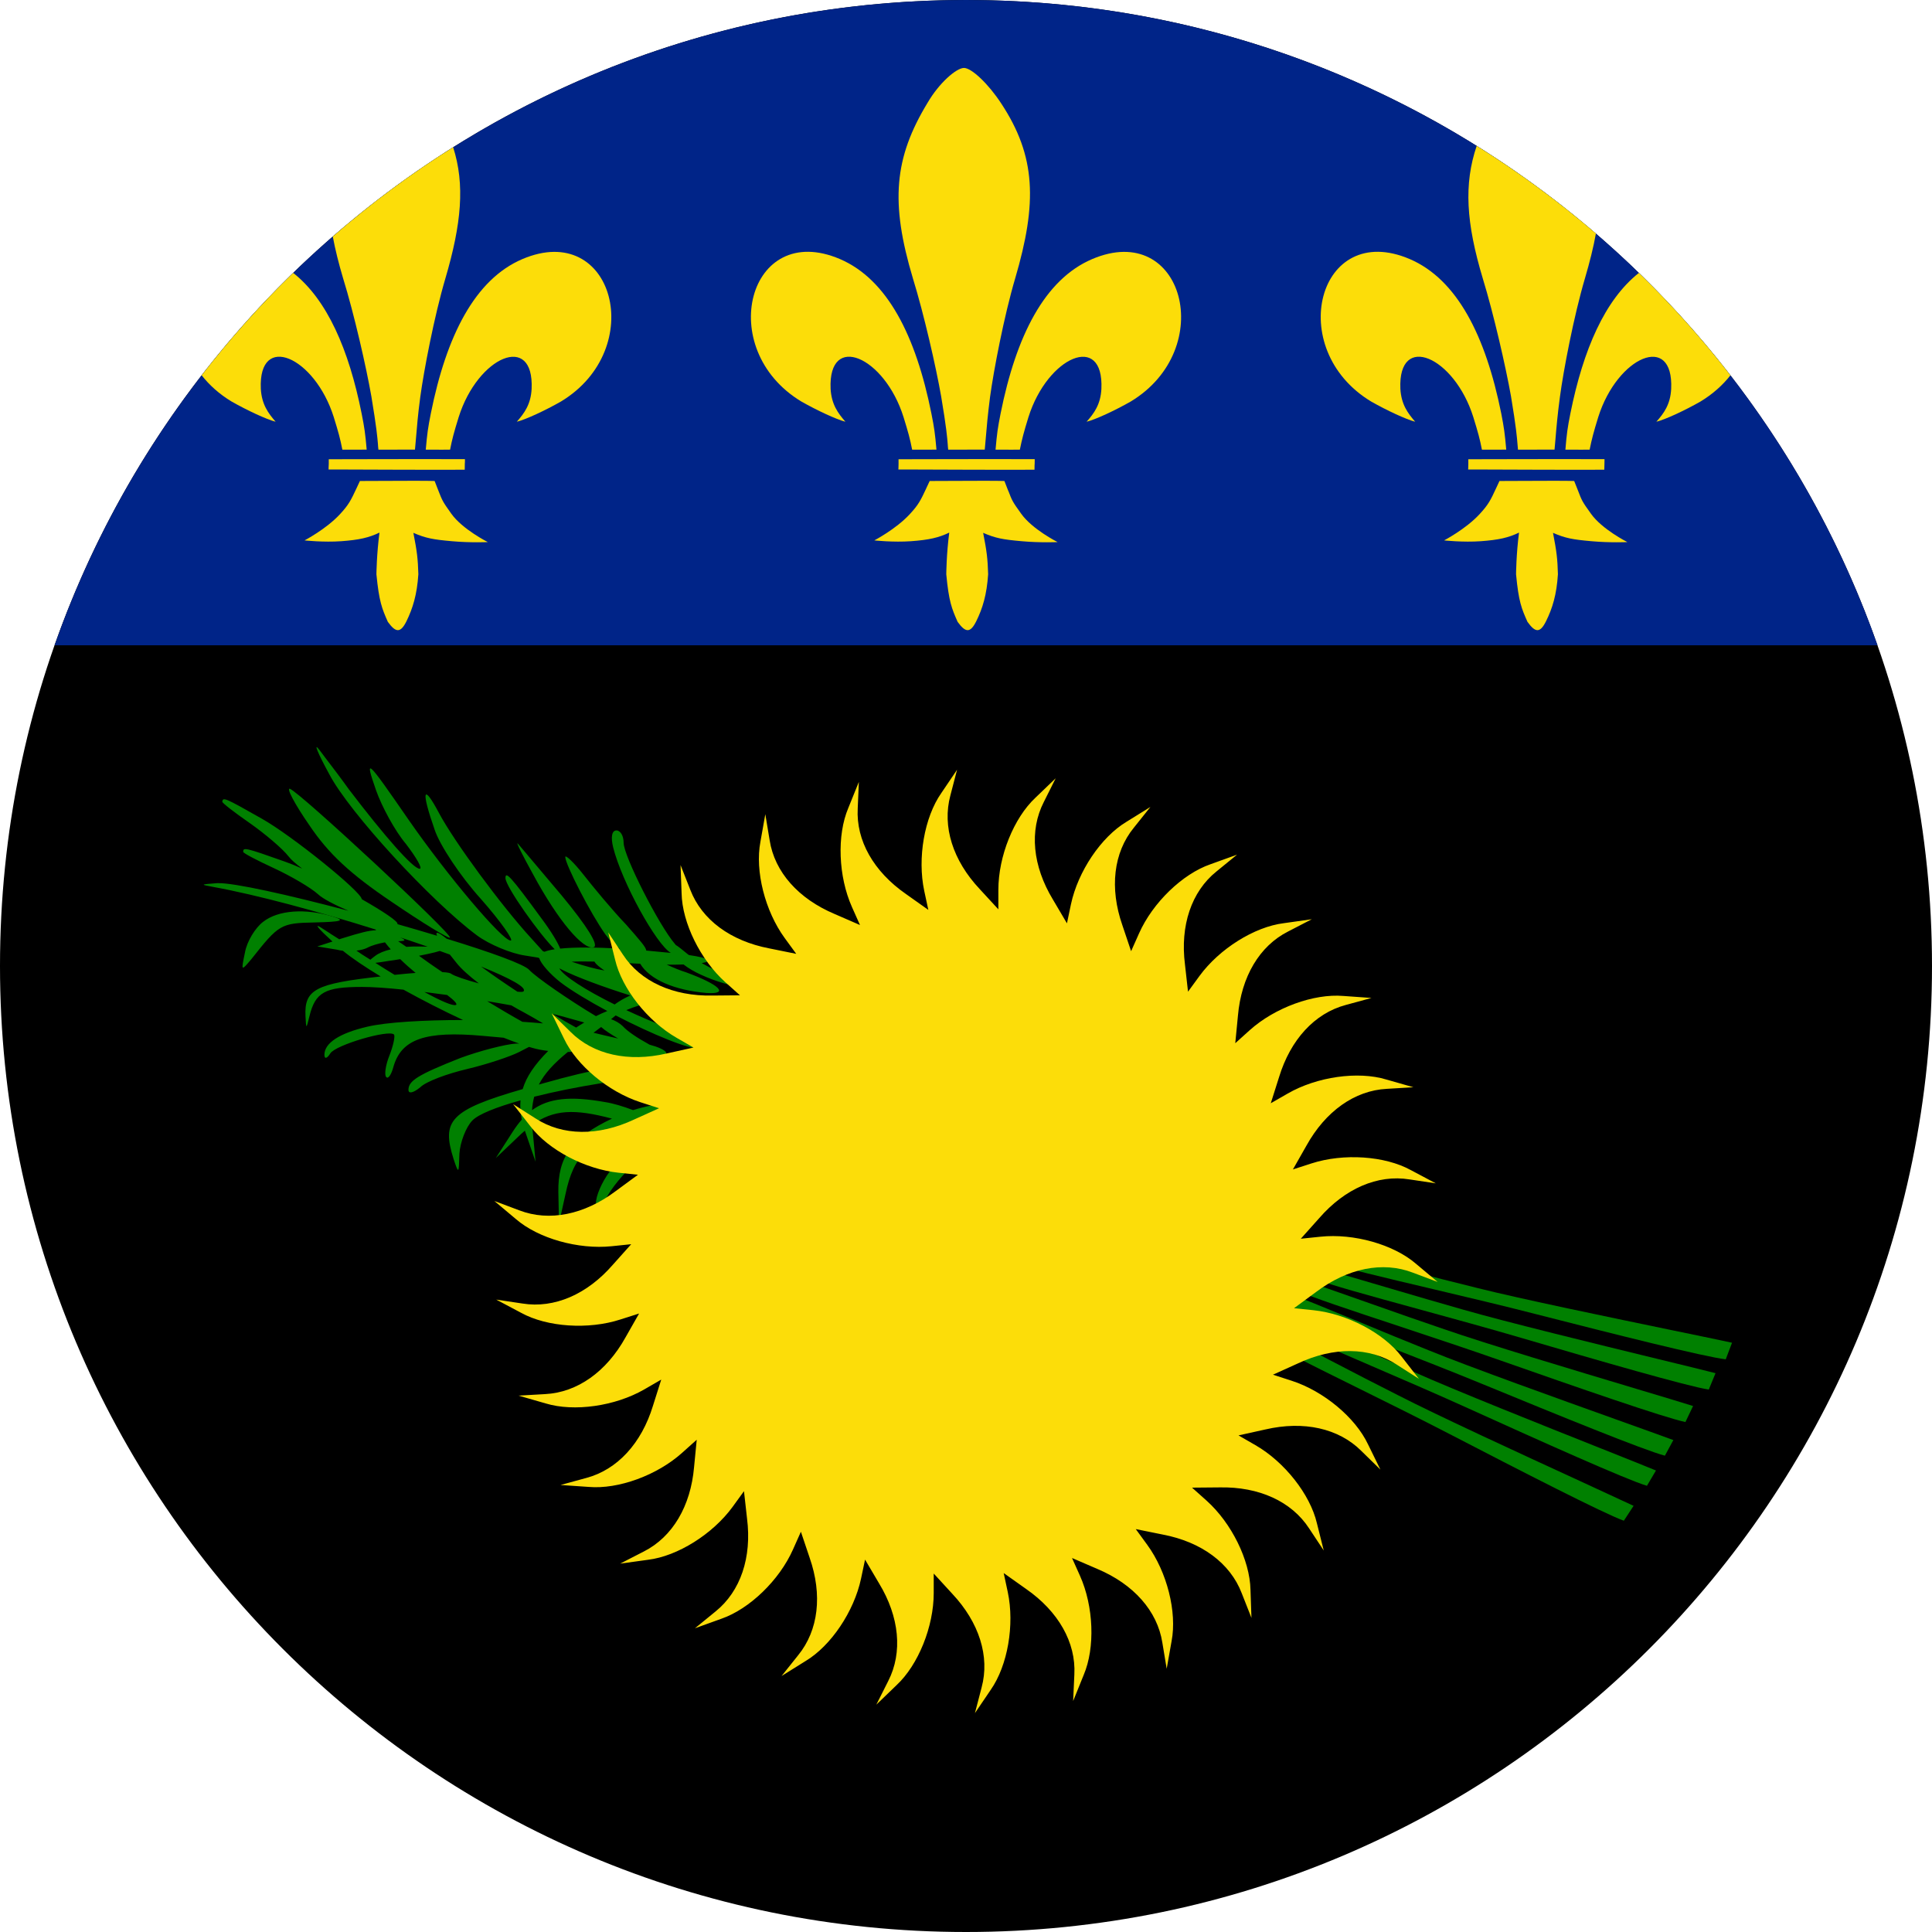 <svg width="24" height="24" viewBox="0 0 24 24" fill="none" xmlns="http://www.w3.org/2000/svg">
<g clip-path="url(#clip0_1_746)">
<path d="M12 24C18.627 24 24 18.627 24 12C24 5.373 18.627 0 12 0C5.373 0 0 5.373 0 12C0 18.627 5.373 24 12 24Z" fill="black"/>
<path fill-rule="evenodd" clip-rule="evenodd" d="M8.775 12.335C8.375 12.3 8.07 12.168 7.953 11.972C7.925 11.971 7.897 11.97 7.868 11.968C7.795 11.963 7.727 11.96 7.664 11.956C7.672 11.962 7.679 11.969 7.687 11.976C7.743 12.041 7.881 12.13 7.986 12.187C8.01 12.201 8.032 12.215 8.052 12.23C8.103 12.253 8.153 12.277 8.201 12.301C8.233 12.307 8.261 12.316 8.283 12.33C8.34 12.366 8.375 12.387 8.381 12.401C8.46 12.45 8.51 12.491 8.508 12.514C8.508 12.545 8.336 12.511 8.102 12.447C8.005 12.467 7.884 12.504 7.78 12.548C7.925 12.616 8.081 12.684 8.239 12.746C8.627 12.892 8.765 12.981 8.676 13.014C8.584 13.049 8.101 12.848 7.648 12.614C7.632 12.628 7.612 12.644 7.591 12.661C7.641 12.678 7.694 12.707 7.735 12.746C7.792 12.811 7.929 12.9 8.034 12.957C8.046 12.964 8.057 12.97 8.068 12.977C8.174 13.005 8.255 13.042 8.272 13.07C8.345 13.184 7.528 13.176 7.318 13.062C7.308 13.056 7.296 13.05 7.283 13.044L7.26 13.048C7.203 13.06 7.131 13.067 7.054 13.068C6.879 13.211 6.763 13.337 6.694 13.473C6.704 13.47 6.714 13.467 6.725 13.464C7.444 13.261 7.703 13.229 7.767 13.334C7.792 13.375 7.662 13.432 7.468 13.456C7.163 13.505 6.878 13.563 6.636 13.624C6.622 13.677 6.613 13.732 6.609 13.791C6.817 13.639 7.087 13.614 7.514 13.69C7.618 13.706 7.743 13.744 7.864 13.79C8.162 13.698 8.544 13.658 8.544 13.73C8.544 13.744 8.358 13.819 8.11 13.901C8.239 13.97 8.324 14.036 8.303 14.068C8.295 14.079 8.118 14.04 7.884 13.976C7.31 14.172 7.124 14.358 7.025 14.833L6.944 15.198L6.936 14.809C6.929 14.376 7.097 14.135 7.602 13.896C7.133 13.771 6.877 13.782 6.61 13.974C6.612 14.001 6.615 14.03 6.618 14.059L6.653 14.431L6.526 14.063C6.524 14.057 6.522 14.052 6.52 14.046C6.49 14.071 6.46 14.099 6.429 14.129L6.159 14.386L6.369 14.059C6.405 14.003 6.443 13.952 6.482 13.908C6.465 13.824 6.459 13.745 6.466 13.669C6.162 13.754 5.945 13.841 5.869 13.918C5.788 13.999 5.715 14.194 5.707 14.332L5.707 14.334C5.699 14.583 5.699 14.59 5.634 14.396C5.485 13.923 5.585 13.791 6.493 13.529C6.539 13.375 6.642 13.224 6.81 13.055C6.738 13.047 6.67 13.034 6.613 13.017C6.599 13.013 6.586 13.009 6.572 13.005L6.448 13.069C6.335 13.126 6.044 13.223 5.802 13.28C5.559 13.337 5.293 13.434 5.22 13.507C5.131 13.58 5.074 13.588 5.074 13.539C5.074 13.426 5.188 13.353 5.721 13.142C5.963 13.053 6.278 12.972 6.408 12.964H6.45C6.389 12.942 6.324 12.918 6.256 12.891C6.172 12.883 6.085 12.875 6.001 12.868C5.282 12.803 4.983 12.908 4.886 13.257C4.862 13.346 4.822 13.411 4.797 13.378C4.773 13.354 4.789 13.232 4.838 13.111C4.886 12.989 4.911 12.868 4.894 12.851C4.83 12.787 4.167 12.981 4.103 13.086C4.062 13.151 4.03 13.159 4.03 13.103C4.03 12.957 4.216 12.835 4.563 12.754C4.798 12.698 5.267 12.671 5.752 12.671C5.503 12.555 5.247 12.424 5.012 12.294C4.803 12.272 4.624 12.26 4.498 12.26C4.038 12.26 3.917 12.325 3.844 12.624C3.824 12.706 3.814 12.747 3.807 12.746C3.802 12.745 3.799 12.705 3.795 12.624C3.779 12.293 3.916 12.219 4.729 12.13C4.537 12.014 4.373 11.904 4.26 11.811C4.234 11.808 4.208 11.803 4.185 11.797L3.942 11.757L4.13 11.696C3.958 11.539 3.892 11.462 3.991 11.525C4.019 11.543 4.058 11.568 4.103 11.597L4.103 11.598C4.137 11.619 4.175 11.643 4.214 11.668L4.265 11.652C4.471 11.588 4.582 11.558 4.671 11.556C4.669 11.553 4.667 11.55 4.666 11.547C3.961 11.325 3.198 11.118 2.656 11.019C2.481 10.987 2.486 10.987 2.696 10.971L2.705 10.971C2.902 10.964 3.588 11.118 4.329 11.314C4.162 11.243 4.01 11.165 3.95 11.108C3.861 11.027 3.611 10.881 3.401 10.784C3.191 10.687 3.021 10.598 3.021 10.582C3.021 10.525 3.037 10.525 3.538 10.703C3.599 10.724 3.673 10.754 3.754 10.79C3.676 10.732 3.614 10.678 3.585 10.639C3.511 10.543 3.29 10.356 3.1 10.223C2.91 10.091 2.758 9.974 2.761 9.958C2.771 9.902 2.786 9.905 3.249 10.168C3.623 10.377 4.489 11.077 4.494 11.17C4.757 11.32 4.957 11.452 4.937 11.48C5.106 11.528 5.272 11.577 5.429 11.624C5.404 11.566 5.443 11.576 5.548 11.661C6.093 11.828 6.514 11.979 6.575 12.049C6.66 12.141 7.069 12.423 7.403 12.623C7.453 12.598 7.501 12.577 7.543 12.56L7.544 12.559C7.315 12.436 7.101 12.308 6.963 12.203C6.83 12.099 6.717 11.968 6.699 11.903C6.694 11.9 6.689 11.898 6.684 11.896L6.522 11.87C6.352 11.846 6.077 11.733 5.924 11.619C5.358 11.198 4.34 10.095 4.09 9.617C3.944 9.349 3.888 9.211 3.969 9.317C3.989 9.344 4.018 9.382 4.05 9.425C4.134 9.534 4.245 9.681 4.332 9.803C4.777 10.387 5.132 10.792 5.213 10.792C5.253 10.792 5.173 10.654 5.043 10.484C4.906 10.322 4.744 10.022 4.672 9.819C4.526 9.398 4.55 9.422 5.076 10.184C5.56 10.881 6.239 11.684 6.344 11.684C6.385 11.684 6.223 11.449 5.972 11.165C5.722 10.889 5.463 10.5 5.399 10.306C5.229 9.819 5.253 9.722 5.455 10.103C5.641 10.452 6.223 11.246 6.603 11.66L6.744 11.816C6.746 11.817 6.749 11.818 6.752 11.819C6.756 11.82 6.76 11.822 6.764 11.823C6.796 11.81 6.838 11.8 6.891 11.792C6.708 11.616 6.279 11.012 6.279 10.908C6.279 10.819 6.337 10.876 6.728 11.411C6.846 11.569 6.93 11.709 6.959 11.784C7.132 11.766 7.384 11.766 7.701 11.784C7.637 11.746 7.578 11.687 7.523 11.611C7.337 11.352 7.022 10.736 7.022 10.646C7.022 10.614 7.127 10.711 7.248 10.865C7.369 11.019 7.603 11.303 7.781 11.489C7.953 11.685 8.029 11.771 8.027 11.808C8.1 11.815 8.177 11.822 8.256 11.83C8.283 11.832 8.309 11.835 8.333 11.837C8.152 11.732 7.725 10.958 7.617 10.527C7.585 10.397 7.601 10.316 7.658 10.316C7.706 10.316 7.747 10.381 7.747 10.47C7.747 10.632 8.183 11.492 8.385 11.727C8.389 11.731 8.393 11.736 8.396 11.74C8.422 11.754 8.466 11.79 8.538 11.849C8.544 11.854 8.551 11.859 8.558 11.864C8.818 11.902 8.856 11.941 8.717 11.964C8.825 12.025 8.954 12.088 9.07 12.134C9.319 12.231 9.354 12.264 9.221 12.259C9.108 12.255 8.884 12.191 8.709 12.109C8.624 12.071 8.549 12.026 8.491 11.981C8.43 11.983 8.361 11.984 8.283 11.983C8.361 12.019 8.445 12.054 8.524 12.079C8.934 12.229 9.069 12.355 8.775 12.335ZM7.101 11.947C7.253 11.998 7.409 12.04 7.509 12.056C7.448 12.015 7.403 11.978 7.388 11.951C7.387 11.95 7.386 11.949 7.386 11.948C7.385 11.947 7.384 11.946 7.384 11.945C7.264 11.942 7.171 11.943 7.101 11.947ZM6.979 12.045C7.165 12.14 7.513 12.267 7.83 12.366C7.76 12.397 7.691 12.437 7.635 12.478C7.273 12.299 7 12.124 6.948 12.029L6.979 12.045ZM6.979 12.624C7.085 12.654 7.178 12.68 7.258 12.702C7.224 12.722 7.19 12.743 7.157 12.765C7.065 12.715 6.966 12.657 6.864 12.595C6.905 12.605 6.943 12.615 6.979 12.624ZM6.504 12.574C6.593 12.622 6.674 12.67 6.746 12.713C6.665 12.706 6.579 12.699 6.489 12.693C6.356 12.619 6.207 12.531 6.052 12.437C6.155 12.454 6.255 12.471 6.352 12.489C6.403 12.519 6.454 12.548 6.504 12.574ZM4.972 11.915C5.031 11.973 5.097 12.032 5.163 12.086C5.082 12.092 4.994 12.1 4.902 12.11C4.826 12.064 4.746 12.014 4.663 11.961C4.703 11.957 4.759 11.948 4.833 11.936C4.876 11.931 4.923 11.923 4.972 11.915ZM5.326 11.96C5.381 11.999 5.438 12.037 5.495 12.076C5.555 12.079 5.594 12.086 5.605 12.097C5.647 12.126 5.789 12.173 5.948 12.216C5.826 12.122 5.726 12.032 5.672 11.963C5.641 11.925 5.613 11.89 5.588 11.858C5.547 11.843 5.505 11.828 5.463 11.813C5.445 11.819 5.423 11.824 5.399 11.831C5.349 11.844 5.28 11.858 5.205 11.873C5.243 11.9 5.283 11.929 5.326 11.96ZM6.502 12.316C6.495 12.323 6.468 12.323 6.427 12.319C6.266 12.213 6.11 12.105 5.976 12.007C6.337 12.153 6.552 12.269 6.502 12.316ZM4.972 11.645C5.089 11.684 5.203 11.722 5.312 11.76C5.287 11.759 5.259 11.759 5.229 11.758C5.167 11.756 5.106 11.758 5.048 11.762C5.011 11.737 4.977 11.713 4.946 11.692C5.042 11.69 5.048 11.68 4.972 11.645ZM4.822 11.756C4.832 11.768 4.843 11.78 4.854 11.793C4.772 11.813 4.706 11.84 4.664 11.872C4.637 11.892 4.615 11.909 4.601 11.922C4.567 11.901 4.533 11.879 4.498 11.857C4.476 11.841 4.452 11.825 4.428 11.809C4.482 11.803 4.531 11.79 4.564 11.773C4.615 11.745 4.7 11.721 4.782 11.706C4.795 11.722 4.808 11.738 4.822 11.756ZM5.554 12.36C5.458 12.347 5.364 12.335 5.272 12.323C5.483 12.438 5.624 12.498 5.663 12.484C5.688 12.475 5.642 12.426 5.554 12.36ZM7.466 12.759C7.437 12.781 7.405 12.805 7.373 12.829C7.477 12.854 7.583 12.88 7.679 12.901C7.591 12.85 7.514 12.8 7.47 12.76L7.466 12.759Z" fill="#008000"/>
<path d="M3.844 10.253C4.078 10.601 4.345 10.852 4.862 11.201C5.242 11.46 5.573 11.663 5.589 11.647C5.622 11.606 3.731 9.847 3.602 9.799C3.553 9.782 3.658 9.985 3.844 10.253Z" fill="#008000"/>
<path d="M6.625 10.867C6.932 11.435 7.247 11.808 7.376 11.767C7.441 11.743 7.295 11.508 6.98 11.127C6.848 10.971 6.724 10.825 6.628 10.71L6.628 10.71C6.518 10.58 6.444 10.491 6.431 10.478C6.406 10.454 6.495 10.632 6.625 10.867Z" fill="#008000"/>
<path d="M3.269 11.451C3.172 11.524 3.067 11.694 3.043 11.832C2.994 12.067 2.994 12.067 3.124 11.913C3.463 11.484 3.487 11.467 3.908 11.459C4.247 11.451 4.295 11.435 4.134 11.386C3.794 11.281 3.455 11.305 3.269 11.451Z" fill="#008000"/>
<path d="M7.572 14.556C7.475 14.686 7.403 14.856 7.403 14.945C7.403 15.051 7.443 15.026 7.556 14.84C7.645 14.694 7.798 14.524 7.895 14.451C7.995 14.381 8.042 14.349 8.037 14.334C8.032 14.321 7.99 14.321 7.912 14.321C7.815 14.321 7.669 14.418 7.572 14.556Z" fill="#008000"/>
<path d="M20.459 18.457C20.484 18.414 20.52 18.352 20.571 18.267C20.438 18.212 20.19 18.113 19.888 17.993C19.149 17.699 18.086 17.276 17.573 17.047C17.311 16.931 17.004 16.791 16.718 16.662C16.324 16.482 15.972 16.322 15.839 16.273C15.61 16.187 15.593 16.284 15.78 16.399C15.926 16.489 16.449 16.714 17.041 16.97C17.441 17.142 17.871 17.328 18.239 17.495C19.146 17.906 20.206 18.382 20.459 18.457Z" fill="#008000"/>
<path d="M17.214 16.716C16.613 16.482 16.083 16.274 15.934 16.19C15.743 16.082 15.757 15.984 15.988 16.061C16.122 16.106 16.48 16.254 16.88 16.419C17.17 16.539 17.482 16.668 17.748 16.774C18.269 16.986 19.345 17.371 20.093 17.639C20.4 17.749 20.652 17.839 20.787 17.889C20.739 17.976 20.705 18.039 20.682 18.083C20.427 18.017 19.351 17.578 18.43 17.199C18.056 17.045 17.619 16.874 17.214 16.716Z" fill="#008000"/>
<path d="M15.607 16.59C15.426 16.465 15.448 16.369 15.672 16.466C15.802 16.523 16.145 16.701 16.529 16.901C16.808 17.046 17.108 17.202 17.363 17.33C17.863 17.587 18.903 18.065 19.625 18.397C19.92 18.533 20.163 18.645 20.293 18.706C20.238 18.789 20.199 18.849 20.172 18.891C19.923 18.802 18.89 18.272 18.005 17.813C17.646 17.627 17.226 17.419 16.836 17.226C16.258 16.94 15.748 16.687 15.607 16.59Z" fill="#008000"/>
<path d="M17.443 15.77C17.747 15.848 18.074 15.932 18.352 16C18.897 16.137 20.015 16.368 20.793 16.529C21.113 16.595 21.375 16.649 21.516 16.68C21.48 16.772 21.456 16.839 21.438 16.886C21.176 16.856 20.05 16.573 19.085 16.326C18.694 16.225 18.238 16.117 17.815 16.017C17.187 15.869 16.633 15.738 16.474 15.675C16.27 15.594 16.27 15.496 16.51 15.54C16.649 15.566 17.024 15.662 17.443 15.77Z" fill="#008000"/>
<path d="M17.052 16.203C17.349 16.308 17.668 16.42 17.94 16.512C18.471 16.696 19.568 17.025 20.329 17.253C20.64 17.346 20.895 17.423 21.032 17.466C20.989 17.555 20.959 17.62 20.937 17.665C20.679 17.612 19.582 17.231 18.642 16.901C18.261 16.767 17.816 16.619 17.403 16.482C16.791 16.28 16.25 16.101 16.098 16.024C15.901 15.926 15.91 15.828 16.145 15.893C16.281 15.93 16.645 16.059 17.052 16.203Z" fill="#008000"/>
<path d="M17.271 16.006C17.573 16.095 17.897 16.19 18.173 16.268C18.713 16.423 19.823 16.694 20.595 16.882C20.912 16.959 21.171 17.022 21.311 17.058C21.273 17.149 21.246 17.215 21.227 17.262C20.966 17.222 19.851 16.9 18.895 16.619C18.507 16.505 18.055 16.381 17.635 16.266C17.013 16.096 16.465 15.945 16.308 15.877C16.107 15.79 16.11 15.691 16.349 15.743C16.486 15.774 16.857 15.883 17.271 16.006Z" fill="#008000"/>
<path d="M0.678 8.016H23.323C21.68 3.347 17.231 0 12 0C6.77 0 2.321 3.347 0.678 8.016Z" fill="#002488"/>
<path d="M11.523 1.276C11.107 1.962 11.057 2.512 11.341 3.46C11.478 3.903 11.628 4.563 11.691 4.922C11.758 5.319 11.766 5.434 11.773 5.518C11.774 5.541 11.776 5.562 11.779 5.586C11.803 5.586 11.836 5.586 11.872 5.586H11.872C11.989 5.586 12.149 5.586 12.233 5.585C12.237 5.545 12.24 5.504 12.244 5.461C12.256 5.314 12.271 5.145 12.299 4.93C12.343 4.606 12.472 3.928 12.611 3.458C12.888 2.517 12.869 1.94 12.438 1.286C12.28 1.044 12.07 0.844 11.975 0.844C11.881 0.844 11.667 1.029 11.523 1.276Z" fill="#FCDD09"/>
<path d="M13.566 3.219C12.977 3.471 12.623 4.171 12.43 5.136C12.394 5.317 12.385 5.381 12.367 5.586C12.385 5.586 12.401 5.586 12.416 5.586C12.432 5.586 12.446 5.586 12.46 5.586C12.529 5.586 12.58 5.587 12.669 5.586C12.697 5.449 12.716 5.376 12.776 5.181C13.014 4.427 13.714 4.125 13.682 4.831C13.672 5.026 13.59 5.135 13.498 5.239C13.611 5.211 13.851 5.099 14.046 4.988C15.129 4.335 14.702 2.734 13.566 3.219Z" fill="#FCDD09"/>
<path d="M11.16 5.832L11.219 5.832C11.7 5.834 12.473 5.837 12.851 5.835C12.851 5.78 12.852 5.77 12.853 5.76C12.853 5.751 12.854 5.741 12.854 5.704C12.656 5.702 12.074 5.703 11.633 5.704H11.633C11.428 5.705 11.254 5.705 11.162 5.705C11.163 5.75 11.162 5.776 11.161 5.811L11.161 5.812C11.16 5.818 11.16 5.825 11.16 5.832Z" fill="#FCDD09"/>
<path d="M11.3 6.389C11.128 6.574 10.861 6.713 10.861 6.713C10.861 6.713 11.098 6.739 11.318 6.723C11.539 6.707 11.662 6.679 11.792 6.616C11.757 6.88 11.755 7.134 11.755 7.134C11.787 7.473 11.823 7.56 11.896 7.725C11.996 7.863 12.054 7.864 12.127 7.718C12.207 7.556 12.258 7.388 12.275 7.133C12.269 6.941 12.259 6.853 12.213 6.619C12.366 6.686 12.463 6.703 12.691 6.723C12.924 6.744 13.138 6.734 13.138 6.734C13.138 6.734 12.823 6.576 12.685 6.381C12.576 6.23 12.572 6.218 12.526 6.098L12.525 6.098C12.513 6.066 12.498 6.027 12.477 5.975C12.391 5.971 12.051 5.973 11.794 5.974H11.794C11.692 5.974 11.604 5.975 11.549 5.975C11.533 6.008 11.52 6.036 11.508 6.062L11.508 6.063C11.436 6.216 11.412 6.268 11.3 6.389Z" fill="#FCDD09"/>
<path d="M10.434 3.218C11.023 3.471 11.377 4.171 11.57 5.136C11.606 5.317 11.615 5.381 11.633 5.585C11.597 5.585 11.568 5.586 11.541 5.586C11.472 5.586 11.421 5.586 11.331 5.586C11.304 5.448 11.284 5.376 11.224 5.181C10.987 4.427 10.287 4.124 10.318 4.83C10.329 5.025 10.411 5.134 10.502 5.239C10.389 5.21 10.149 5.098 9.955 4.988C8.871 4.334 9.298 2.733 10.434 3.218Z" fill="#FCDD09"/>
<path d="M18.42 3.46C18.212 2.767 18.183 2.288 18.344 1.812C18.866 2.138 19.361 2.502 19.825 2.901C19.794 3.073 19.748 3.257 19.689 3.457C19.55 3.928 19.421 4.606 19.378 4.93C19.349 5.145 19.334 5.314 19.322 5.461C19.319 5.504 19.315 5.545 19.311 5.585C19.227 5.586 19.068 5.586 18.95 5.586L18.857 5.586C18.854 5.562 18.853 5.541 18.851 5.518L18.851 5.518C18.844 5.434 18.836 5.319 18.77 4.922C18.706 4.563 18.556 3.903 18.42 3.46Z" fill="#FCDD09"/>
<path d="M19.508 5.136C19.668 4.339 19.938 3.723 20.359 3.39C20.767 3.786 21.147 4.211 21.496 4.662C21.401 4.784 21.277 4.895 21.124 4.988C20.929 5.099 20.689 5.211 20.576 5.239C20.668 5.135 20.75 5.026 20.76 4.831C20.792 4.125 20.092 4.427 19.854 5.181C19.794 5.376 19.775 5.449 19.747 5.586C19.658 5.587 19.607 5.586 19.538 5.586L19.537 5.586C19.521 5.586 19.505 5.586 19.487 5.586C19.474 5.586 19.46 5.586 19.446 5.586C19.463 5.381 19.472 5.317 19.508 5.136Z" fill="#FCDD09"/>
<path d="M18.297 5.832L18.238 5.832C18.238 5.824 18.238 5.818 18.239 5.811V5.811C18.24 5.776 18.241 5.75 18.24 5.705C18.331 5.705 18.504 5.705 18.707 5.704L18.711 5.704L18.711 5.704H18.711C19.152 5.703 19.734 5.702 19.932 5.704C19.932 5.741 19.931 5.751 19.931 5.76C19.93 5.77 19.93 5.78 19.929 5.835C19.551 5.837 18.779 5.834 18.297 5.832H18.297Z" fill="#FCDD09"/>
<path d="M18.378 6.389C18.206 6.574 17.939 6.713 17.939 6.713C17.939 6.713 18.176 6.739 18.396 6.723C18.617 6.707 18.74 6.679 18.87 6.616C18.835 6.88 18.833 7.134 18.833 7.134C18.865 7.473 18.901 7.56 18.975 7.725C19.074 7.863 19.132 7.864 19.205 7.718C19.285 7.556 19.337 7.388 19.353 7.133C19.348 6.941 19.337 6.853 19.292 6.619C19.444 6.686 19.541 6.703 19.769 6.723C20.002 6.744 20.216 6.734 20.216 6.734C20.216 6.734 19.901 6.576 19.763 6.381C19.654 6.23 19.65 6.218 19.604 6.098L19.604 6.098C19.591 6.066 19.576 6.027 19.555 5.975C19.469 5.971 19.129 5.973 18.872 5.974H18.872L18.872 5.974L18.87 5.974C18.77 5.974 18.682 5.975 18.627 5.975C18.611 6.008 18.598 6.037 18.586 6.063C18.515 6.216 18.49 6.268 18.378 6.389Z" fill="#FCDD09"/>
<path d="M18.649 5.136C18.455 4.171 18.101 3.471 17.512 3.218C16.376 2.733 15.95 4.334 17.033 4.988C17.227 5.098 17.467 5.21 17.58 5.239C17.489 5.134 17.407 5.025 17.396 4.83C17.365 4.124 18.065 4.427 18.302 5.181C18.362 5.376 18.382 5.448 18.409 5.586C18.499 5.586 18.55 5.586 18.619 5.586C18.646 5.586 18.675 5.585 18.711 5.585C18.693 5.381 18.684 5.317 18.649 5.136Z" fill="#FCDD09"/>
<path d="M4.134 2.938C4.164 3.099 4.207 3.272 4.263 3.46C4.4 3.903 4.55 4.563 4.613 4.922C4.679 5.319 4.688 5.434 4.695 5.518C4.696 5.541 4.698 5.562 4.701 5.586C4.725 5.586 4.758 5.586 4.794 5.586H4.794C4.912 5.586 5.071 5.586 5.155 5.585C5.159 5.545 5.162 5.504 5.166 5.461C5.178 5.314 5.192 5.145 5.221 4.93C5.265 4.606 5.394 3.928 5.533 3.458C5.732 2.781 5.778 2.293 5.629 1.829C5.101 2.16 4.602 2.531 4.134 2.938Z" fill="#FCDD09"/>
<path d="M2.505 4.662C2.6 4.783 2.723 4.895 2.877 4.988C3.071 5.098 3.311 5.21 3.424 5.239C3.333 5.134 3.251 5.025 3.24 4.83C3.208 4.124 3.908 4.427 4.146 5.181C4.206 5.376 4.226 5.448 4.253 5.586C4.342 5.586 4.393 5.586 4.462 5.586C4.489 5.586 4.519 5.585 4.555 5.585C4.537 5.381 4.528 5.317 4.492 5.136C4.333 4.339 4.063 3.722 3.642 3.39C3.234 3.786 2.854 4.211 2.505 4.662Z" fill="#FCDD09"/>
<path d="M6.488 3.219C5.899 3.471 5.545 4.172 5.352 5.136C5.316 5.317 5.307 5.381 5.289 5.586C5.325 5.586 5.355 5.586 5.382 5.586C5.451 5.586 5.502 5.587 5.591 5.586C5.618 5.449 5.638 5.376 5.698 5.181C5.936 4.427 6.636 4.125 6.604 4.831C6.594 5.026 6.511 5.135 6.42 5.239C6.533 5.211 6.773 5.099 6.968 4.988C8.051 4.335 7.624 2.734 6.488 3.219Z" fill="#FCDD09"/>
<path d="M4.141 5.832L4.082 5.832C4.082 5.824 4.082 5.818 4.082 5.811C4.084 5.776 4.085 5.75 4.084 5.705C4.175 5.705 4.348 5.705 4.551 5.704L4.554 5.704L4.555 5.704H4.555C4.996 5.703 5.578 5.702 5.776 5.704C5.776 5.741 5.775 5.751 5.774 5.76C5.774 5.77 5.773 5.78 5.773 5.835C5.394 5.837 4.622 5.834 4.141 5.832H4.141Z" fill="#FCDD09"/>
<path d="M4.222 6.389C4.05 6.574 3.783 6.713 3.783 6.713C3.783 6.713 4.019 6.739 4.24 6.723C4.461 6.707 4.583 6.679 4.714 6.616C4.679 6.88 4.676 7.134 4.676 7.134C4.709 7.473 4.745 7.56 4.818 7.725C4.918 7.863 4.976 7.864 5.049 7.718C5.128 7.556 5.18 7.388 5.197 7.133C5.191 6.941 5.181 6.853 5.135 6.619C5.288 6.686 5.385 6.703 5.613 6.723C5.846 6.744 6.06 6.734 6.06 6.734C6.06 6.734 5.745 6.576 5.606 6.381C5.498 6.23 5.494 6.218 5.447 6.098C5.435 6.066 5.42 6.027 5.399 5.975C5.312 5.971 4.973 5.973 4.716 5.974H4.715L4.715 5.974C4.614 5.974 4.526 5.975 4.471 5.975C4.455 6.008 4.442 6.037 4.43 6.063C4.358 6.216 4.334 6.268 4.222 6.389Z" fill="#FCDD09"/>
<path d="M12.468 19.541L12.747 19.739C13.147 20.017 13.367 20.403 13.346 20.801L13.331 21.131L13.462 20.807C13.606 20.468 13.586 19.955 13.416 19.575L13.317 19.354L13.632 19.49C14.081 19.679 14.377 20.011 14.439 20.405L14.493 20.73L14.554 20.386C14.623 20.025 14.497 19.527 14.252 19.191L14.109 18.995L14.445 19.063C14.924 19.154 15.282 19.418 15.425 19.791L15.546 20.098L15.534 19.748C15.526 19.381 15.299 18.92 14.989 18.642L14.808 18.48L15.151 18.477C15.639 18.467 16.044 18.651 16.262 18.986L16.444 19.261L16.359 18.922C16.275 18.564 15.957 18.16 15.595 17.952L15.385 17.831L15.72 17.757C16.194 17.647 16.63 17.742 16.912 18.025L17.148 18.256L16.994 17.942C16.837 17.609 16.442 17.28 16.045 17.152L15.813 17.077L16.125 16.936C16.567 16.729 17.012 16.732 17.348 16.95L17.626 17.128L17.411 16.852C17.188 16.559 16.733 16.32 16.317 16.276L16.075 16.251L16.351 16.048C16.74 15.755 17.176 15.665 17.55 15.809L17.859 15.925L17.591 15.7C17.312 15.459 16.817 15.319 16.401 15.363L16.159 15.388L16.387 15.133C16.706 14.765 17.114 14.587 17.509 14.651L17.836 14.7L17.527 14.536C17.204 14.358 16.69 14.324 16.293 14.452L16.061 14.527L16.23 14.23C16.466 13.805 16.828 13.546 17.228 13.526L17.558 13.506L17.221 13.41C16.868 13.303 16.358 13.376 15.997 13.584L15.786 13.705L15.889 13.38C16.031 12.915 16.331 12.587 16.718 12.484L17.037 12.397L16.687 12.372C16.32 12.341 15.836 12.518 15.526 12.796L15.345 12.959L15.378 12.618C15.42 12.134 15.645 11.751 16.002 11.571L16.296 11.419L15.949 11.468C15.582 11.513 15.147 11.787 14.901 12.123L14.758 12.319L14.72 11.98C14.659 11.498 14.8 11.076 15.111 10.826L15.367 10.617L15.037 10.736C14.689 10.856 14.319 11.214 14.15 11.594L14.051 11.816L13.942 11.492C13.782 11.033 13.832 10.591 14.085 10.282L14.291 10.024L13.993 10.209C13.677 10.399 13.391 10.826 13.304 11.232L13.254 11.47L13.08 11.175C12.828 10.759 12.784 10.318 12.967 9.962L13.114 9.668L12.862 9.91C12.593 10.162 12.402 10.638 12.402 11.054V11.296L12.17 11.044C11.837 10.69 11.702 10.267 11.806 9.881L11.889 9.562L11.693 9.852C11.482 10.154 11.395 10.659 11.481 11.066L11.532 11.303L11.253 11.105C10.853 10.827 10.633 10.441 10.655 10.043L10.669 9.713L10.538 10.037C10.394 10.376 10.414 10.889 10.584 11.269L10.683 11.491L10.368 11.354C9.919 11.165 9.623 10.833 9.561 10.439L9.507 10.114L9.446 10.458C9.377 10.819 9.503 11.317 9.748 11.653L9.891 11.849L9.555 11.781C9.076 11.689 8.718 11.426 8.575 11.053L8.454 10.746L8.467 11.096C8.474 11.463 8.701 11.924 9.011 12.202L9.192 12.364L8.849 12.367C8.362 12.377 7.956 12.193 7.738 11.858L7.556 11.583L7.641 11.922C7.725 12.28 8.043 12.684 8.405 12.892L8.615 13.013L8.28 13.087C7.806 13.197 7.371 13.102 7.088 12.819L6.853 12.588L7.006 12.902C7.163 13.235 7.558 13.563 7.955 13.692L8.187 13.767L7.875 13.908C7.433 14.115 6.988 14.112 6.652 13.893L6.374 13.716L6.589 13.991C6.812 14.285 7.268 14.524 7.683 14.568L7.925 14.593L7.649 14.796C7.26 15.089 6.824 15.179 6.45 15.035L6.141 14.919L6.409 15.144C6.688 15.385 7.184 15.524 7.599 15.481L7.841 15.456L7.613 15.711C7.294 16.079 6.886 16.256 6.491 16.193L6.164 16.144L6.473 16.308C6.796 16.486 7.31 16.52 7.707 16.391L7.939 16.317L7.77 16.614C7.534 17.039 7.172 17.298 6.772 17.318L6.442 17.337L6.779 17.434C7.132 17.541 7.642 17.468 8.003 17.26L8.214 17.138L8.111 17.464C7.969 17.929 7.669 18.257 7.282 18.36L6.963 18.447L7.313 18.471C7.681 18.503 8.164 18.326 8.474 18.047L8.655 17.885L8.622 18.225C8.58 18.709 8.355 19.092 7.998 19.273L7.704 19.424L8.051 19.376C8.418 19.331 8.853 19.057 9.099 18.721L9.242 18.524L9.28 18.864C9.341 19.346 9.2 19.767 8.889 20.018L8.633 20.227L8.963 20.108C9.311 19.987 9.681 19.63 9.85 19.25L9.949 19.028L10.058 19.352C10.218 19.811 10.168 20.252 9.915 20.562L9.709 20.82L10.007 20.634C10.323 20.445 10.609 20.018 10.696 19.611L10.746 19.374L10.92 19.669C11.172 20.084 11.216 20.526 11.034 20.882L10.886 21.176L11.138 20.933C11.407 20.682 11.599 20.206 11.599 19.79V19.547L11.83 19.799C12.163 20.154 12.298 20.577 12.194 20.962L12.111 21.281L12.307 20.992C12.518 20.69 12.605 20.184 12.519 19.778L12.468 19.54" fill="#FCDD09"/>
</g>
<defs>
<clipPath id="clip0_1_746">
<rect width="24" height="24" fill="white"/>
</clipPath>
</defs>
</svg>
